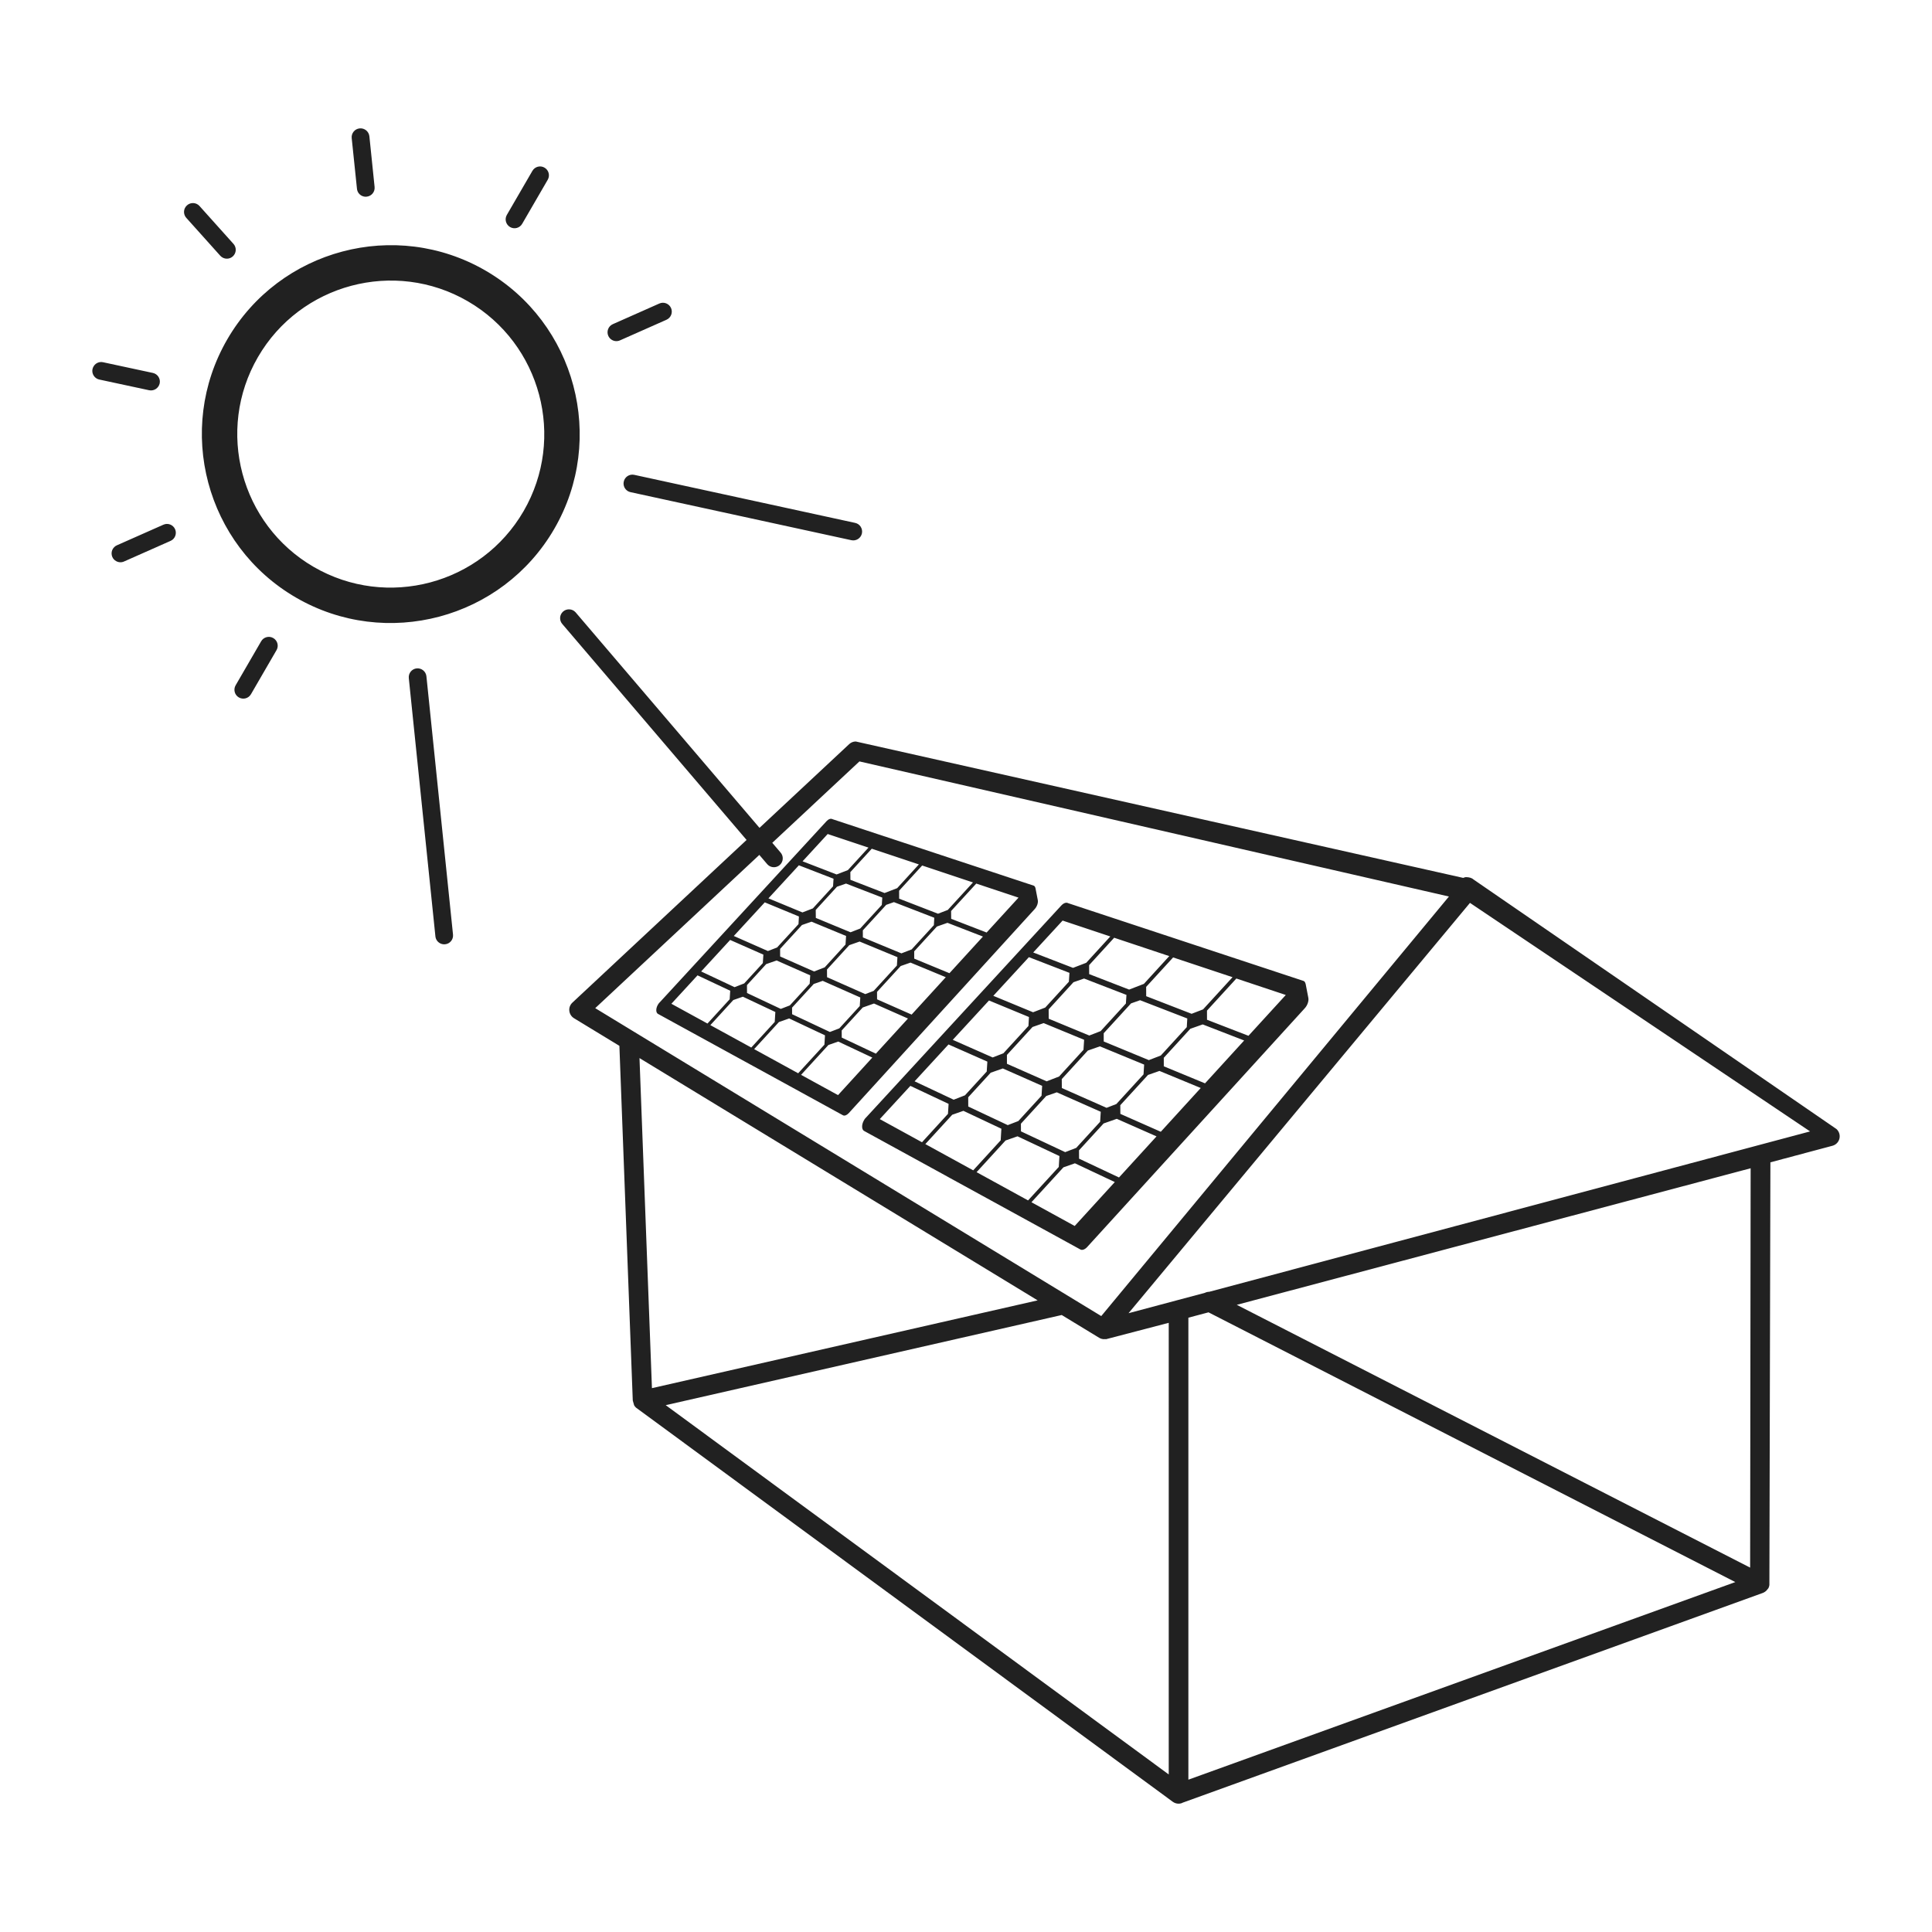 <?xml version="1.0" encoding="UTF-8" standalone="no"?>
<!-- Generator: Adobe Illustrator 16.0.0, SVG Export Plug-In . SVG Version: 6.00 Build 0)  -->

<svg
   xmlns:dc="http://purl.org/dc/elements/1.1/"
   xmlns:cc="http://creativecommons.org/ns#"
   xmlns:rdf="http://www.w3.org/1999/02/22-rdf-syntax-ns#"
   xmlns:svg="http://www.w3.org/2000/svg"
   xmlns="http://www.w3.org/2000/svg"
   xmlns:sodipodi="http://sodipodi.sourceforge.net/DTD/sodipodi-0.dtd"
   xmlns:inkscape="http://www.inkscape.org/namespaces/inkscape"
   version="1.1"
   id="Layer_1"
   x="0px"
   y="0px"
   width="126px"
   height="126px"
   viewBox="0 0 126 126"
   enable-background="new 0 0 126 126"
   xml:space="preserve"
   sodipodi:docname="house_1162614_easyicon.net.svg"
   inkscape:version="0.92.0 r"><defs
     id="defs7" /><sodipodi:namedview
     pagecolor="#ffffff"
     bordercolor="#666666"
     borderopacity="1"
     objecttolerance="10"
     gridtolerance="10"
     guidetolerance="10"
     inkscape:pageopacity="0"
     inkscape:pageshadow="2"
     inkscape:window-width="2160"
     inkscape:window-height="1390"
     id="namedview5"
     showgrid="false"
     inkscape:zoom="5.7012238"
     inkscape:cx="70.62121"
     inkscape:cy="32.229837"
     inkscape:window-x="0"
     inkscape:window-y="50"
     inkscape:window-maximized="1"
     inkscape:current-layer="g4487" /><g
     id="g4487"><path
       fill="#231F20"
       id="path2"
       d="M67.682,58.705l-0.15-0.779c-0.003-0.009-0.004-0.016-0.009-0.024c-0.002-0.01-0.003-0.019-0.008-0.029  c-0.009-0.018-0.017-0.033-0.024-0.048c-0.005-0.005-0.007-0.011-0.01-0.017c-0.017-0.018-0.032-0.032-0.051-0.044  c-0.002,0-0.004,0-0.006-0.001l-13.139-4.341c-0.103-0.057-0.254-0.004-0.382,0.135L43.062,65.331  c-0.063,0.055-0.121,0.127-0.168,0.214c-0.131,0.242-0.123,0.501,0.019,0.58c0.004,0.001,0.006,0.001,0.006,0.002l4.478,2.455  l0.344,0.189l1.691,0.925l0.359,0.196l4.377,2.4l0.105,0.058l0.699,0.383c0.102,0.056,0.246,0.005,0.376-0.131l12.131-13.312  C67.63,59.125,67.716,58.881,67.682,58.705z M63.454,57.551l-1.643,1.794l-0.637,0.245l-2.534-0.981l-0.002-0.52l1.503-1.643  L63.454,57.551z M55.179,61.041L55.143,61.6l-1.358,1.489l-0.693,0.268l-2.213-0.978l-0.002-0.495l1.425-1.557l0.623-0.218  L55.179,61.041z M53.2,59.344l1.385-1.514l0.592-0.206l2.363,0.914l-0.031,0.48l-1.41,1.538l-0.631,0.245l-2.262-0.937L53.2,59.344z   M52.84,63.609l-0.035,0.548l-1.293,1.413l-0.591,0.228l-2.202-1.037l-0.003-0.515l1.253-1.369l0.678-0.238L52.84,63.609z   M53.069,64.173l0.586-0.205l2.451,1.085l-0.034,0.557l-1.334,1.457l-0.614,0.236l-2.465-1.159l-0.003-0.428L53.069,64.173z   M53.938,63.73l-0.004-0.501l1.453-1.588l0.675-0.236l2.466,1.019l-0.034,0.545l-1.515,1.654l-0.548,0.21L53.938,63.73z   M56.274,61.135l-0.002-0.46l1.524-1.663l0.503-0.178l2.632,1.019l-0.026,0.483l-1.45,1.582l-0.667,0.258L56.274,61.135z   M59.926,56.375l-1.414,1.548l-0.823,0.318l-2.227-0.862l-0.004-0.502l1.396-1.526L59.926,56.375z M53.979,54.392l2.661,0.887  l-1.344,1.468L54.56,57.03l-2.218-0.858L53.979,54.392z M52.1,56.433l2.261,0.875l-0.031,0.496l-1.317,1.44l-0.679,0.262  l-2.218-0.918L52.1,56.433z M49.876,58.849l2.228,0.921l-0.028,0.499l-1.398,1.524l-0.597,0.231l-2.224-0.982L49.876,58.849z   M47.618,61.301l2.167,0.957l-0.035,0.553l-1.214,1.325l-0.63,0.245l-2.179-1.025L47.618,61.301z M43.786,65.463l1.705-1.853  l2.132,1.003l-0.035,0.557l-1.448,1.583L43.786,65.463z M46.327,66.856l1.497-1.636l0.624-0.218L50.566,66l-0.039,0.646  l-1.531,1.672L46.327,66.856z M49.183,68.421l1.617-1.766l0.667-0.234l2.337,1.101l-0.037,0.608l-1.712,1.866L49.183,68.421z   M54.654,71.421l-2.411-1.322l1.782-1.946l0.642-0.226l2.223,1.046L54.654,71.421z M57.122,68.717l-2.226-1.049l-0.002-0.465  l1.372-1.497l0.734-0.259l2.216,0.979L57.122,68.717z M59.454,66.169L57.2,65.173l-0.003-0.485l1.544-1.686l0.639-0.224l2.301,0.953  L59.454,66.169z M61.921,63.47l-2.299-0.951v-0.476l1.479-1.616l0.691-0.243l2.313,0.896L61.921,63.47z M64.344,60.817l-2.311-0.894  l-0.005-0.51l1.641-1.789l2.756,0.917L64.344,60.817z M85.327,65.081l-0.176-0.91c-0.004-0.011-0.006-0.019-0.011-0.029  c-0.002-0.012-0.005-0.023-0.011-0.034c-0.008-0.021-0.018-0.038-0.027-0.058c-0.006-0.005-0.009-0.012-0.012-0.019  c-0.019-0.021-0.038-0.038-0.059-0.052c-0.002,0-0.004-0.001-0.006-0.001l-15.369-5.078c-0.12-0.066-0.296-0.004-0.445,0.159  L56.528,72.831c-0.072,0.064-0.141,0.148-0.194,0.25c-0.153,0.283-0.144,0.586,0.022,0.677c0.002,0.001,0.004,0.002,0.006,0.003  l5.238,2.87l0.401,0.222l1.978,1.083l0.419,0.229l5.123,2.808l0.122,0.067l0.814,0.447c0.12,0.065,0.292,0.006,0.441-0.154  l14.189-15.57C85.267,65.572,85.365,65.286,85.327,65.081z M80.383,63.73l-1.922,2.099l-0.747,0.288l-2.962-1.148l-0.003-0.608  l1.759-1.92L80.383,63.73z M70.704,67.813l-0.042,0.653l-1.592,1.741l-0.811,0.314l-2.589-1.144L65.669,68.8l1.669-1.822  l0.726-0.254L70.704,67.813z M68.39,65.829l1.618-1.771l0.692-0.241l2.764,1.068l-0.036,0.562l-1.648,1.8l-0.739,0.287l-2.646-1.095  L68.39,65.829z M67.966,70.816l-0.039,0.642l-1.514,1.654l-0.69,0.266l-2.576-1.214l-0.003-0.602l1.466-1.602l0.792-0.278  L67.966,70.816z M68.235,71.477l0.687-0.239l2.866,1.269l-0.04,0.651l-1.56,1.704l-0.72,0.277l-2.884-1.355l-0.002-0.5  L68.235,71.477z M69.25,70.959l-0.004-0.585l1.7-1.859l0.787-0.275l2.885,1.19l-0.04,0.637l-1.772,1.935l-0.639,0.247L69.25,70.959z   M71.983,67.923l-0.002-0.538l1.782-1.946l0.589-0.208l3.08,1.191l-0.033,0.566l-1.694,1.849l-0.78,0.301L71.983,67.923z   M76.256,62.355l-1.655,1.811l-0.963,0.372l-2.605-1.009l-0.003-0.586l1.633-1.786L76.256,62.355z M69.3,60.037l3.111,1.037  l-1.57,1.717l-0.861,0.331l-2.596-1.004L69.3,60.037z M67.102,62.423l2.645,1.024l-0.038,0.58l-1.542,1.684l-0.793,0.306  l-2.593-1.072L67.102,62.423z M64.5,65.249l2.606,1.078l-0.033,0.583l-1.636,1.784l-0.699,0.27l-2.601-1.149L64.5,65.249z   M61.859,68.117l2.534,1.119l-0.041,0.647l-1.42,1.551l-0.736,0.286l-2.548-1.2L61.859,68.117z M57.377,72.985l1.995-2.167  l2.493,1.174l-0.041,0.651l-1.694,1.852L57.377,72.985z M60.348,74.614l1.754-1.913l0.729-0.255l2.476,1.167l-0.045,0.756  l-1.792,1.957L60.348,74.614z M63.69,76.446l1.89-2.066l0.78-0.273l2.733,1.288l-0.042,0.71l-2.003,2.183L63.69,76.446z   M70.089,79.955l-2.821-1.548l2.086-2.276l0.75-0.264l2.6,1.224L70.089,79.955z M72.978,76.792l-2.605-1.227L70.37,75.02  l1.605-1.751l0.858-0.302l2.593,1.145L72.978,76.792z M75.704,73.811l-2.637-1.166l-0.004-0.567l1.807-1.973l0.747-0.261  l2.692,1.113L75.704,73.811z M78.589,70.653L75.9,69.542l-0.001-0.556l1.73-1.891l0.809-0.285l2.703,1.048L78.589,70.653z   M81.422,67.552l-2.704-1.046l-0.002-0.597l1.916-2.093l3.224,1.074L81.422,67.552z M119.773,73.635L96.116,57.37  c-0.119-0.111-0.281-0.163-0.516-0.166c-0.06,0.008-0.117,0.024-0.173,0.05l-39.615-8.896c-0.159,0-0.313,0.062-0.432,0.173  l-5.847,5.46L37.536,39.931c-0.21-0.236-0.579-0.257-0.817-0.044c-0.236,0.213-0.256,0.579-0.041,0.816l12.012,14.077l-11.361,10.61  c-0.148,0.138-0.223,0.34-0.199,0.53c0.019,0.198,0.131,0.378,0.303,0.485l2.962,1.802l0.873,23.13l0.089,0.313  c0.034,0.058,0.075,0.109,0.122,0.152l35.005,25.704c0.108,0.081,0.243,0.125,0.38,0.125c0.11,0,0.223-0.032,0.259-0.062  l37.86-13.688l0.12-0.066c0.043-0.029,0.075-0.06,0.099-0.082l0.129-0.155c0.032-0.062,0.054-0.127,0.064-0.205l0.066-27.57  l4.046-1.079c0.227-0.061,0.401-0.24,0.455-0.464C120.017,74.035,119.946,73.796,119.773,73.635z M38.819,65.749l10.702-9.994  l0.521,0.61c0.041,0.046,0.09,0.085,0.141,0.115c0.209,0.122,0.486,0.102,0.676-0.071c0.236-0.214,0.258-0.578,0.042-0.816  l-0.535-0.627l5.684-5.308l38.446,8.811L71.821,85.831L38.819,65.749z M41.706,69.005l25.966,15.801l-25.154,5.726L41.706,69.005z   M76.222,115.725L43.416,91.641l25.827-5.879l2.436,1.482c0.101,0.062,0.216,0.094,0.334,0.094l0.047-0.007  c0.022,0.004,0.049,0.007,0.077,0.007l4.085-1.067V115.725z M77.503,116.066v-30.13l1.313-0.349l34.357,17.592L77.503,116.066z   M114.139,102.236l-33.48-17.139l33.513-8.906L114.139,102.236z M78.862,84.247c-0.098,0-0.194,0.024-0.285,0.069l-4.977,1.328  l22.268-26.76l22.181,14.904L78.862,84.247z M31.67,17.651c-5.878-3.41-13.435-1.401-16.845,4.477  c-3.409,5.878-1.401,13.434,4.478,16.844c5.876,3.409,13.434,1.4,16.843-4.477C39.556,28.617,37.547,21.06,31.67,17.651z   M34.147,33.336c-2.771,4.775-8.912,6.408-13.687,3.638c-4.777-2.771-6.407-8.911-3.637-13.687c2.771-4.777,8.909-6.41,13.687-3.639  C35.285,22.419,36.918,28.56,34.147,33.336z M14.366,16.679l-2.217-2.472c-0.16-0.179-0.187-0.429-0.092-0.632  c0.032-0.069,0.079-0.13,0.138-0.183c0.236-0.214,0.604-0.194,0.815,0.042l2.218,2.473c0.212,0.238,0.192,0.603-0.047,0.816  c-0.19,0.171-0.463,0.192-0.673,0.07c0,0,0,0-0.002-0.001C14.456,16.762,14.407,16.723,14.366,16.679z M23.28,12.31l-0.343-3.302  c-0.033-0.317,0.197-0.602,0.515-0.634c0.319-0.033,0.604,0.198,0.638,0.516l0.34,3.303c0.032,0.318-0.198,0.601-0.518,0.633  c-0.124,0.015-0.245-0.014-0.349-0.074c-0.152-0.088-0.265-0.249-0.282-0.44L23.28,12.31z M39.671,21.903  c-0.129-0.292,0.004-0.632,0.295-0.762L43,19.795c0.294-0.131,0.636,0.004,0.764,0.296c0.128,0.291-0.004,0.63-0.296,0.762  l-3.034,1.345c-0.175,0.078-0.37,0.062-0.524-0.028C39.805,22.109,39.722,22.019,39.671,21.903z M41.365,30.968l14.403,3.133  c0.314,0.066,0.51,0.375,0.444,0.688c-0.069,0.311-0.375,0.51-0.688,0.441l-14.401-3.133c-0.063-0.013-0.118-0.035-0.17-0.065  c-0.211-0.122-0.327-0.369-0.273-0.621C40.745,31.099,41.054,30.9,41.365,30.968z M27.81,44.107l1.734,16.842  c0.034,0.317-0.195,0.603-0.515,0.634c-0.125,0.013-0.247-0.016-0.348-0.075c-0.155-0.09-0.265-0.249-0.285-0.441l-1.735-16.842  c-0.033-0.317,0.197-0.603,0.516-0.635C27.491,43.56,27.778,43.789,27.81,44.107z M17.995,41.766c0.136,0.18,0.158,0.43,0.037,0.638  l-1.665,2.871c-0.16,0.276-0.512,0.371-0.792,0.208c-0.273-0.159-0.368-0.512-0.208-0.789l1.665-2.871  c0.16-0.277,0.514-0.371,0.789-0.211C17.891,41.652,17.95,41.705,17.995,41.766z M11.419,34.513  c0.064,0.145,0.063,0.304,0.009,0.443c-0.053,0.137-0.158,0.256-0.304,0.319l-3.036,1.345c-0.175,0.079-0.369,0.06-0.523-0.03  c-0.103-0.06-0.187-0.147-0.239-0.264c-0.063-0.147-0.063-0.304-0.01-0.442c0.027-0.069,0.066-0.133,0.12-0.187  c0.049-0.056,0.112-0.103,0.186-0.133l3.036-1.345C10.95,34.089,11.29,34.222,11.419,34.513z M9.723,25.45l-3.245-0.697  c-0.061-0.012-0.118-0.036-0.168-0.064c-0.211-0.123-0.33-0.371-0.277-0.621c0.018-0.08,0.051-0.148,0.094-0.211  c0.129-0.185,0.359-0.284,0.595-0.233l3.246,0.697c0.313,0.066,0.513,0.376,0.446,0.686C10.343,25.318,10.036,25.517,9.723,25.45  L9.723,25.45z M33.055,14.017l0.001-0.002l1.666-2.872c0.16-0.276,0.514-0.371,0.789-0.21c0.278,0.162,0.371,0.514,0.211,0.79  l-1.668,2.875c-0.159,0.275-0.512,0.371-0.789,0.209C32.99,14.646,32.895,14.292,33.055,14.017z"
       style="fill:#212121;fill-opacity:1" /></g></svg>